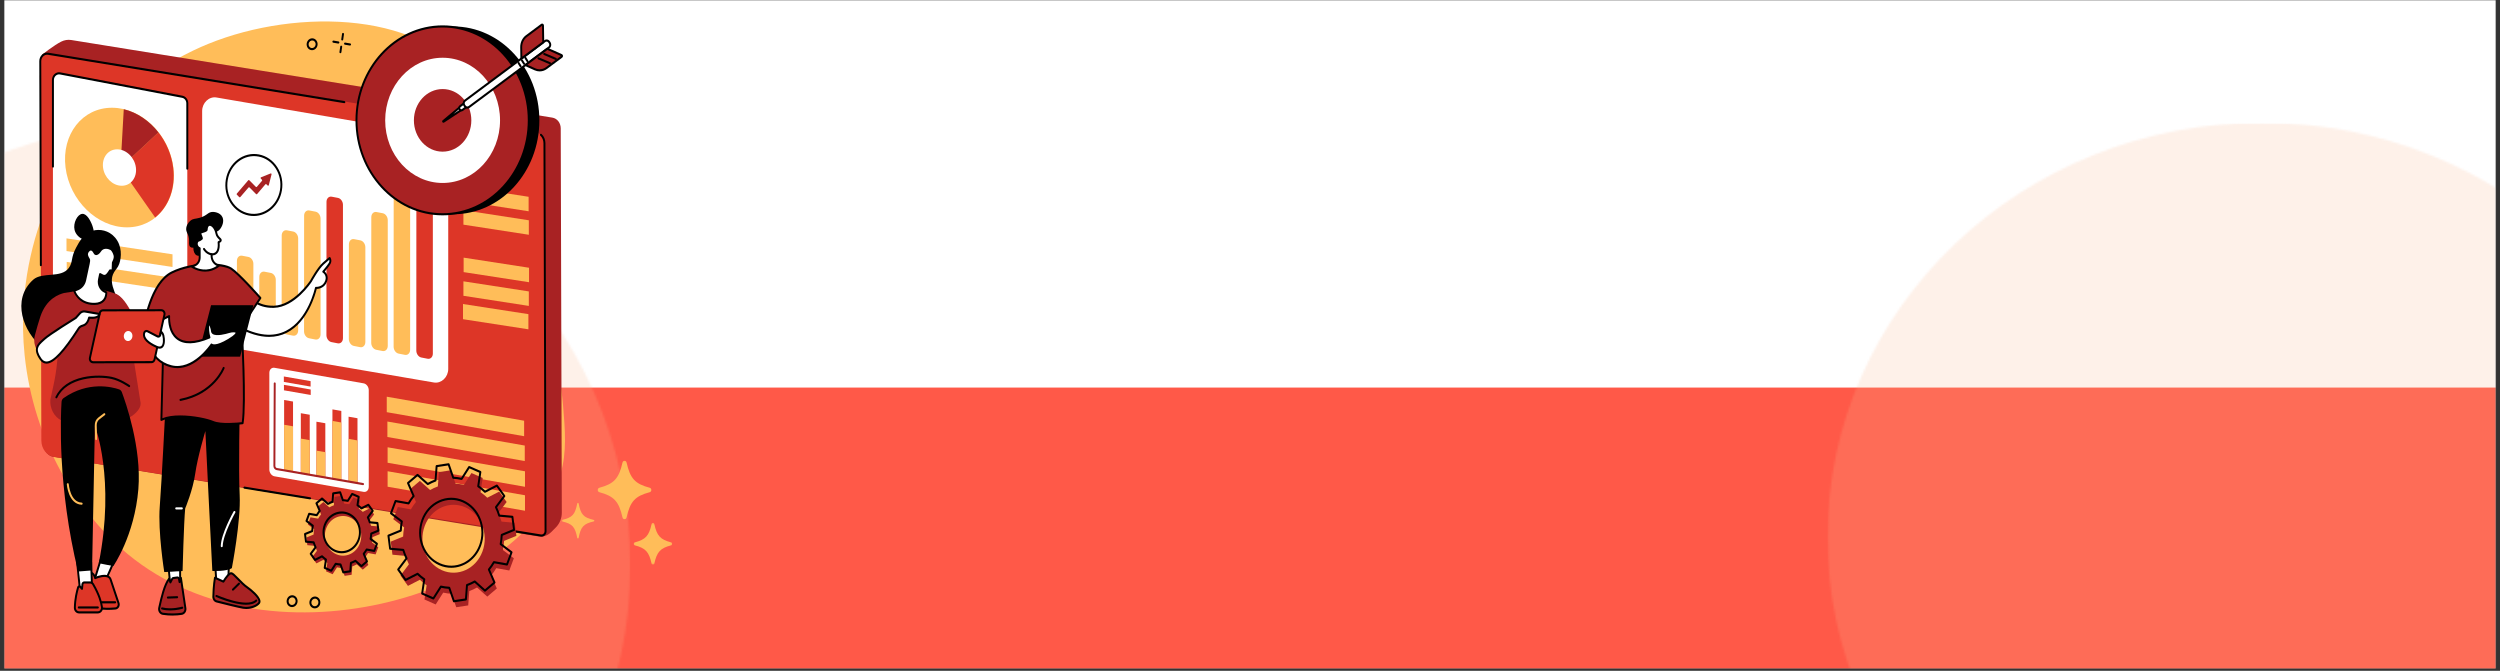 <svg width="1174" height="315" viewBox="0 0 1174 315" fill="none" xmlns="http://www.w3.org/2000/svg">
<rect x="0" y="0" width="1174" height="315" fill="#333333" stroke="none"/>
<mask id="mask0_2048_331" style="mask-type:luminance" maskUnits="userSpaceOnUse" x="1" y="0" width="1172" height="315">
<path d="M1.858 0H1172.14V314.005H1.858V0Z" fill="white"/>
</mask>
<g mask="url(#mask0_2048_331)">
<path d="M1.858 0H1172.14V314.005H1.858V0Z" fill="white"/>
<path d="M2 182H1172V314H2V182Z" fill="#FF5948"/>
</g>
<mask id="mask1_2048_331" style="mask-type:luminance" maskUnits="userSpaceOnUse" x="1" y="57" width="297" height="258">
<path d="M1.858 57.334H297.169V314.005H1.858V57.334Z" fill="white"/>
</mask>
<g mask="url(#mask1_2048_331)">
<mask id="mask2_2048_331" style="mask-type:luminance" maskUnits="userSpaceOnUse" x="-118" y="-32" width="1410" height="379">
<path d="M1291.4 -31.5H-117.399V346.5H1291.4V-31.5Z" fill="black" fill-opacity="0.2"/>
</mask>
<g mask="url(#mask2_2048_331)">
<mask id="mask3_2048_331" style="mask-type:luminance" maskUnits="userSpaceOnUse" x="1" y="57" width="297" height="258">
<path d="M297.169 57.334H1.224V314.667H297.169V57.334Z" fill="white"/>
</mask>
<g mask="url(#mask3_2048_331)">
<mask id="mask4_2048_331" style="mask-type:luminance" maskUnits="userSpaceOnUse" x="1" y="57" width="296" height="258">
<path d="M1.859 57.417H296.047V314.006H1.859V57.417Z" fill="white"/>
</mask>
<g mask="url(#mask4_2048_331)">
<mask id="mask5_2048_331" style="mask-type:luminance" maskUnits="userSpaceOnUse" x="-137" y="57" width="434" height="417">
<path d="M80.007 57.615C-39.314 57.615 -136.034 150.651 -136.034 265.412C-136.034 380.177 -39.314 473.214 80.007 473.214C199.322 473.214 296.047 380.177 296.047 265.412C296.047 150.651 199.322 57.615 80.007 57.615Z" fill="white"/>
</mask>
<g mask="url(#mask5_2048_331)">
<path d="M-136.034 57.615H296.047V472.938H-136.034V57.615Z" fill="#F9B992"/>
</g>
</g>
</g>
</g>
</g>
<mask id="mask6_2048_331" style="mask-type:luminance" maskUnits="userSpaceOnUse" x="857" y="57" width="316" height="258">
<path d="M857.264 57.334H1172.14V314.005H857.264V57.334Z" fill="white"/>
</mask>
<g mask="url(#mask6_2048_331)">
<mask id="mask7_2048_331" style="mask-type:luminance" maskUnits="userSpaceOnUse" x="-118" y="-32" width="1410" height="379">
<path d="M1291.4 -31.5H-117.401V346.5H1291.4V-31.5Z" fill="black" fill-opacity="0.2"/>
</mask>
<g mask="url(#mask7_2048_331)">
<mask id="mask8_2048_331" style="mask-type:luminance" maskUnits="userSpaceOnUse" x="857" y="57" width="316" height="258">
<path d="M1172.78 57.334H857.264V314.667H1172.78V57.334Z" fill="white"/>
</mask>
<g mask="url(#mask8_2048_331)">
<mask id="mask9_2048_331" style="mask-type:luminance" maskUnits="userSpaceOnUse" x="858" y="57" width="315" height="258">
<path d="M858.172 57.615H1172.14V314.005H858.172V57.615Z" fill="white"/>
</mask>
<g mask="url(#mask9_2048_331)">
<mask id="mask10_2048_331" style="mask-type:luminance" maskUnits="userSpaceOnUse" x="858" y="57" width="409" height="390">
<path d="M1062.21 57.615C949.523 57.615 858.172 144.771 858.172 252.287C858.172 359.797 949.523 446.953 1062.21 446.953C1174.89 446.953 1266.24 359.797 1266.24 252.287C1266.24 144.771 1174.89 57.615 1062.21 57.615Z" fill="white"/>
</mask>
<g mask="url(#mask10_2048_331)">
<path d="M858.172 57.615H1266.24V446.792H858.172V57.615Z" fill="#F9B992"/>
</g>
</g>
</g>
</g>
</g>
<mask id="mask11_2048_331" style="mask-type:luminance" maskUnits="userSpaceOnUse" x="280" y="216" width="27" height="28">
<path d="M280.048 216.109H306.952V244H280.048V216.109Z" fill="white"/>
</mask>
<g mask="url(#mask11_2048_331)">
<path d="M281.447 229.057C288.359 227.203 290.628 224.734 292.329 217.198C292.573 216.109 293.987 216.109 294.235 217.198C295.936 224.734 298.2 227.208 305.112 229.057C306.111 229.328 306.111 230.87 305.112 231.135C298.2 232.989 295.931 235.463 294.235 243C293.987 244.088 292.573 244.088 292.329 243C290.628 235.463 288.359 232.989 281.447 231.135C280.449 230.87 280.449 229.328 281.447 229.057Z" fill="#FFBD59"/>
</g>
<mask id="mask12_2048_331" style="mask-type:luminance" maskUnits="userSpaceOnUse" x="297" y="245" width="19" height="20">
<path d="M297.169 245.333H315.814V264.953H297.169V245.333Z" fill="white"/>
</mask>
<g mask="url(#mask12_2048_331)">
<path d="M298.115 254.698C303.169 253.37 304.774 251.62 305.992 246.109C306.15 245.38 307.105 245.38 307.263 246.109C308.481 251.625 310.086 253.37 315.14 254.698C315.809 254.875 315.809 255.911 315.14 256.089C310.086 257.411 308.481 259.161 307.263 264.672C307.1 265.401 306.15 265.401 305.992 264.672C304.774 259.161 303.169 257.411 298.115 256.089C297.446 255.911 297.446 254.875 298.115 254.698Z" fill="#FFBD59"/>
</g>
<mask id="mask13_2048_331" style="mask-type:luminance" maskUnits="userSpaceOnUse" x="263" y="236" width="18" height="18">
<path d="M263.696 236H280.048V253.333H263.696V236Z" fill="white"/>
</mask>
<g mask="url(#mask13_2048_331)">
<path d="M263.954 244.156C268.803 243.021 270.035 241.682 271.077 236.396C271.11 236.208 271.22 236.115 271.397 236.115C271.574 236.115 271.679 236.208 271.717 236.396C272.754 241.682 273.986 243.021 278.835 244.156C279.007 244.198 279.093 244.313 279.093 244.505C279.093 244.698 279.007 244.813 278.835 244.854C273.986 245.99 272.754 247.328 271.717 252.615C271.679 252.807 271.574 252.901 271.397 252.901C271.22 252.901 271.11 252.807 271.077 252.615C270.035 247.328 268.803 245.99 263.954 244.854C263.782 244.813 263.696 244.698 263.696 244.505C263.696 244.313 263.782 244.198 263.954 244.156Z" fill="#FFBD59"/>
</g>
<path d="M21.946 96.276C16.438 109.589 8.283 135.068 11.56 166.766C15.764 207.432 36.578 239.49 56.827 257.505C124.011 317.287 247 278.667 263.285 222.354C266.238 212.141 265.411 202.287 264.389 190.162C261.136 151.599 244.01 140.136 232.493 99.193C222.012 61.927 232.345 57.735 222.547 41.172C201.284 5.235 139.909 3.427 97.68 20.651C81.458 27.271 42.1 47.568 21.946 96.276Z" fill="#FFBD59"/>
<path d="M121.537 122.521C121.489 122.521 121.446 122.51 121.398 122.495C120.242 122.099 119.058 121.724 117.882 121.37C117.639 121.297 117.495 121.021 117.562 120.755C117.629 120.489 117.882 120.328 118.126 120.401C119.311 120.76 120.505 121.14 121.675 121.541C121.919 121.625 122.053 121.906 121.976 122.166C121.914 122.385 121.733 122.521 121.537 122.521ZM128.473 125.198C128.416 125.198 128.358 125.182 128.306 125.161C127.174 124.672 126.018 124.203 124.871 123.76C124.632 123.666 124.508 123.38 124.594 123.12C124.675 122.859 124.943 122.719 125.177 122.812C126.338 123.26 127.503 123.734 128.64 124.229C128.879 124.328 128.994 124.62 128.898 124.88C128.827 125.073 128.655 125.198 128.473 125.198ZM135.213 128.416C135.147 128.416 135.075 128.396 135.013 128.364C133.914 127.786 132.796 127.224 131.683 126.698C131.454 126.588 131.344 126.291 131.449 126.036C131.549 125.781 131.822 125.666 132.051 125.776C133.174 126.312 134.301 126.88 135.409 127.463C135.639 127.583 135.734 127.88 135.624 128.13C135.548 128.312 135.381 128.416 135.213 128.416ZM141.72 132.161C141.639 132.161 141.562 132.135 141.49 132.094C140.439 131.432 139.36 130.781 138.28 130.166C138.056 130.036 137.97 129.729 138.089 129.484C138.209 129.239 138.486 129.151 138.71 129.276C139.799 129.901 140.889 130.557 141.949 131.224C142.169 131.359 142.245 131.666 142.121 131.906C142.035 132.068 141.877 132.161 141.72 132.161ZM147.963 136.406C147.873 136.406 147.782 136.38 147.705 136.323C146.697 135.578 145.661 134.849 144.634 134.146C144.419 134 144.352 133.687 144.486 133.453C144.619 133.219 144.906 133.146 145.121 133.291C146.158 134 147.204 134.739 148.216 135.489C148.431 135.646 148.484 135.958 148.341 136.187C148.255 136.328 148.111 136.406 147.963 136.406ZM153.906 141.135C153.806 141.135 153.705 141.099 153.624 141.026C152.669 140.208 151.685 139.396 150.701 138.614C150.495 138.453 150.452 138.135 150.6 137.911C150.748 137.693 151.04 137.64 151.245 137.807C152.239 138.594 153.228 139.411 154.193 140.239C154.393 140.406 154.427 140.724 154.269 140.943C154.178 141.068 154.044 141.135 153.906 141.135ZM159.524 146.312C159.414 146.312 159.304 146.271 159.213 146.182C158.315 145.291 157.388 144.406 156.462 143.552C156.266 143.37 156.242 143.057 156.409 142.844C156.571 142.63 156.858 142.604 157.054 142.786C157.99 143.646 158.927 144.541 159.834 145.443C160.02 145.63 160.035 145.948 159.863 146.151C159.772 146.26 159.648 146.312 159.524 146.312ZM164.788 151.922C164.664 151.922 164.544 151.87 164.454 151.765C163.618 150.807 162.753 149.854 161.879 148.922C161.697 148.729 161.697 148.411 161.874 148.213C162.051 148.015 162.342 148.015 162.524 148.208C163.403 149.14 164.277 150.109 165.118 151.073C165.294 151.276 165.29 151.594 165.103 151.781C165.017 151.875 164.903 151.922 164.788 151.922Z" fill="white"/>
<path d="M160.713 19.026C160.689 19.026 160.665 19.026 160.641 19.021C160.393 18.979 160.221 18.724 160.259 18.448L160.627 15.886C160.665 15.609 160.904 15.427 161.153 15.469C161.406 15.511 161.578 15.766 161.535 16.042L161.172 18.604C161.133 18.854 160.938 19.026 160.713 19.026Z" fill="black"/>
<path d="M159.859 24.995C159.835 24.995 159.811 24.995 159.787 24.99C159.538 24.948 159.367 24.688 159.405 24.417L159.773 21.854C159.811 21.578 160.045 21.396 160.298 21.438C160.546 21.479 160.718 21.734 160.68 22.011L160.312 24.573C160.274 24.818 160.083 24.995 159.859 24.995Z" fill="black"/>
<path d="M158.907 20.464C158.883 20.464 158.859 20.459 158.835 20.459L156.485 20.058C156.237 20.011 156.065 19.755 156.103 19.485C156.141 19.209 156.38 19.026 156.628 19.063L158.979 19.464C159.232 19.511 159.404 19.766 159.361 20.037C159.327 20.287 159.132 20.464 158.907 20.464Z" fill="black"/>
<path d="M164.382 21.396C164.363 21.396 164.339 21.396 164.31 21.391L161.96 20.99C161.711 20.948 161.539 20.693 161.578 20.417C161.616 20.141 161.855 19.958 162.103 20L164.453 20.401C164.707 20.443 164.879 20.698 164.836 20.974C164.802 21.219 164.606 21.396 164.382 21.396Z" fill="black"/>
<path d="M145.684 22.318C146.458 22.828 147.485 22.547 147.973 21.698C148.207 21.281 148.283 20.797 148.183 20.334C148.078 19.88 147.824 19.495 147.457 19.25C146.683 18.745 145.656 19.021 145.168 19.87C144.934 20.287 144.858 20.771 144.958 21.235C145.059 21.693 145.316 22.073 145.684 22.318ZM146.525 23.573C146.071 23.573 145.617 23.448 145.211 23.177C144.629 22.797 144.223 22.188 144.065 21.469C143.907 20.74 144.017 19.985 144.39 19.339C145.14 18.026 146.726 17.604 147.93 18.391C148.512 18.776 148.918 19.38 149.076 20.099C149.234 20.828 149.119 21.584 148.751 22.229C148.259 23.094 147.394 23.573 146.525 23.573Z" fill="black"/>
<path d="M136.288 283.844C137.062 284.354 138.089 284.078 138.576 283.224C138.81 282.812 138.887 282.328 138.782 281.859C138.686 281.406 138.428 281.021 138.06 280.781C137.286 280.271 136.259 280.547 135.772 281.396C135.533 281.812 135.462 282.297 135.562 282.766C135.662 283.219 135.92 283.599 136.288 283.844ZM137.129 285.099C136.68 285.099 136.221 284.974 135.815 284.703C135.232 284.323 134.826 283.713 134.669 282.995C134.511 282.266 134.626 281.51 134.993 280.865C135.743 279.552 137.334 279.13 138.533 279.922C139.116 280.302 139.522 280.906 139.68 281.625C139.837 282.354 139.723 283.115 139.355 283.755C138.863 284.62 138.003 285.099 137.129 285.099Z" fill="black"/>
<path d="M146.984 284.443C147.758 284.953 148.78 284.677 149.268 283.828C149.506 283.412 149.578 282.927 149.478 282.458C149.377 282.005 149.119 281.62 148.752 281.38C147.978 280.87 146.955 281.151 146.468 282C146.229 282.412 146.158 282.896 146.258 283.365C146.358 283.818 146.616 284.203 146.984 284.443ZM147.825 285.703C147.371 285.703 146.917 285.573 146.506 285.302C145.928 284.922 145.518 284.318 145.36 283.599C145.202 282.87 145.317 282.115 145.685 281.469C146.44 280.156 148.026 279.729 149.229 280.521C149.807 280.901 150.213 281.511 150.371 282.229C150.533 282.958 150.419 283.714 150.046 284.36C149.554 285.224 148.694 285.703 147.825 285.703Z" fill="black"/>
<path d="M261.002 247.709L258.848 249.865C257.209 251.505 255.007 252.266 252.891 251.917L24.793 214.432C21.76 213.932 20.293 210.495 20.26 207.11L18.741 35.688C18.721 33.667 19.834 25.599 19.834 25.599C19.834 25.599 25.385 21.245 28.696 19.568C30.21 18.802 31.868 18.537 33.468 18.792L259.345 55.229C261.652 55.599 263.309 57.714 263.319 60.292L263.825 240.771C263.835 243.37 262.803 245.901 261.002 247.709Z" fill="#A82223"/>
<path d="M254.085 251.489L25.528 214.625C21.979 214.052 19.433 210.802 19.419 206.838L18.917 28.703C18.912 26.609 20.665 24.927 22.538 25.229L251.701 62.193C254.008 62.562 255.666 64.677 255.671 67.255L256.187 249.474C256.192 250.687 255.174 251.667 254.085 251.489Z" fill="#DD3627"/>
<path d="M19.184 125.021C18.931 125.021 18.725 124.797 18.725 124.521L18.453 28.703C18.453 27.547 18.921 26.443 19.738 25.672C20.546 24.911 21.587 24.573 22.604 24.734L161.773 47.458C162.022 47.5 162.198 47.755 162.16 48.026C162.122 48.302 161.888 48.489 161.639 48.448L22.471 25.724C21.721 25.604 20.942 25.859 20.34 26.427C19.724 27.01 19.375 27.838 19.375 28.698L19.647 124.516C19.647 124.792 19.442 125.016 19.189 125.021C19.189 125.021 19.189 125.021 19.184 125.021Z" fill="black"/>
<path d="M254.338 252.01C254.233 252.01 254.128 252 254.018 251.984L240.786 249.833C240.533 249.792 240.361 249.536 240.399 249.266C240.437 248.99 240.671 248.797 240.92 248.844L254.157 250.995C254.534 251.052 254.926 250.922 255.232 250.635C255.552 250.338 255.728 249.911 255.728 249.474L255.212 67.255C255.212 65.865 254.668 64.573 253.722 63.703C253.526 63.526 253.502 63.214 253.665 63C253.827 62.786 254.118 62.76 254.314 62.937C255.466 63.995 256.13 65.568 256.134 67.25L256.65 249.469C256.65 250.203 256.354 250.906 255.838 251.396C255.413 251.792 254.878 252.01 254.338 252.01Z" fill="black"/>
<path d="M203.787 179.62L99.309 161.703C96.754 161.266 94.929 158.906 94.929 156.047V52.13C94.929 48.271 98.182 45.187 101.636 45.776L206.114 63.698C208.67 64.135 210.49 66.49 210.49 69.349V173.266C210.49 177.125 207.236 180.213 203.787 179.62Z" fill="white"/>
<path d="M106.021 152.208L103.055 151.625C101.75 151.37 100.704 149.922 100.709 148.37L100.738 131.411C100.738 129.823 101.836 128.729 103.169 128.984L106.112 129.547C107.421 129.797 108.472 131.245 108.472 132.802C108.472 137.13 108.472 145.39 108.472 149.781C108.472 151.38 107.363 152.474 106.021 152.208Z" fill="#FFBD59"/>
<path d="M116.54 154.016L113.569 153.432C112.265 153.177 111.224 151.729 111.224 150.177L111.257 122.51C111.257 120.922 112.356 119.828 113.693 120.083L116.631 120.646C117.94 120.896 118.986 122.344 118.986 123.901C118.986 130.156 118.986 145.229 118.986 151.589C118.986 153.188 117.883 154.281 116.54 154.016Z" fill="#FFBD59"/>
<path d="M127.059 155.818L124.088 155.235C122.784 154.979 121.737 153.531 121.742 151.979L121.771 130.021C121.771 128.427 122.87 127.334 124.207 127.589L127.15 128.156C128.454 128.406 129.505 129.849 129.505 131.406C129.505 136.682 129.505 148.031 129.505 153.391C129.505 154.99 128.401 156.084 127.059 155.818Z" fill="#FFBD59"/>
<path d="M137.574 157.62L134.602 157.036C133.298 156.781 132.257 155.333 132.257 153.781L132.29 110.583C132.29 108.995 133.389 107.901 134.727 108.156L137.664 108.719C138.973 108.969 140.019 110.417 140.019 111.974C140.019 120.562 140.019 146.463 140.019 155.193C140.019 156.792 138.916 157.885 137.574 157.62Z" fill="#FFBD59"/>
<path d="M148.092 159.427L145.121 158.844C143.817 158.589 142.771 157.141 142.775 155.589L142.809 101.266C142.809 99.672 143.908 98.578 145.245 98.833L148.183 99.396C149.487 99.646 150.538 101.094 150.538 102.651C150.538 112.682 150.538 146.786 150.538 156.995C150.538 158.594 149.435 159.693 148.092 159.427Z" fill="#FFBD59"/>
<path d="M158.612 161.229L155.636 160.646C154.331 160.391 153.29 158.943 153.29 157.391L153.323 94.797C153.328 93.208 154.422 92.109 155.76 92.365L158.698 92.927C160.007 93.182 161.053 94.625 161.053 96.182C161.053 107.208 161.053 147.578 161.053 158.802C161.053 160.396 159.954 161.495 158.612 161.229Z" fill="#DD3627"/>
<path d="M169.125 163.036L166.154 162.448C164.85 162.193 163.809 160.745 163.809 159.198L163.842 114.734C163.842 113.141 164.941 112.047 166.278 112.302L169.216 112.865C170.525 113.115 171.571 114.563 171.571 116.12C171.571 124.88 171.571 151.698 171.571 160.604C171.571 162.203 170.468 163.297 169.125 163.036Z" fill="#FFBD59"/>
<path d="M179.645 164.839L176.669 164.255C175.37 164 174.323 162.552 174.328 161L174.362 101.995C174.362 100.406 175.456 99.312 176.793 99.568L179.731 100.13C181.04 100.38 182.091 101.828 182.091 103.38C182.091 113.99 182.091 151.625 182.091 162.411C182.091 164.01 180.987 165.104 179.645 164.839Z" fill="#FFBD59"/>
<path d="M190.159 166.641L187.187 166.057C185.883 165.802 184.842 164.354 184.842 162.802L184.875 86.078C184.875 84.49 185.974 83.391 187.312 83.651L190.249 84.208C191.558 84.463 192.604 85.911 192.604 87.463C192.604 100.062 192.604 151.396 192.604 164.214C192.604 165.812 191.506 166.906 190.159 166.641Z" fill="#FFBD59"/>
<path d="M200.821 168.469L197.845 167.885C196.54 167.63 195.499 166.182 195.499 164.63L195.537 76C195.537 74.406 196.636 73.312 197.974 73.568L200.911 74.13C202.216 74.38 203.266 75.828 203.266 77.385C203.266 91.203 203.266 151.984 203.266 166.042C203.266 167.641 202.163 168.734 200.821 168.469Z" fill="#DD3627"/>
<path d="M170.755 230.974L128.899 223.677C127.566 223.448 126.481 222.01 126.481 220.469V175.083C126.481 173.542 127.566 172.479 128.899 172.714L170.755 180.01C172.088 180.245 173.167 181.682 173.167 183.219V228.609C173.167 230.151 172.088 231.208 170.755 230.974Z" fill="white"/>
<path d="M137.607 221.333L133.422 220.604V187.833L137.607 188.563V221.333Z" fill="#DD3627"/>
<path d="M137.607 221.333L133.422 220.604V199.463L137.607 200.193V221.333Z" fill="#FFBD59"/>
<path d="M145.45 222.703L141.266 221.974V194.037L145.45 194.766V222.703Z" fill="#DD3627"/>
<path d="M145.45 222.703L141.266 221.974V205.963L145.45 206.693V222.703Z" fill="#FFBD59"/>
<path d="M152.774 224.13L148.589 223.401V198.031L152.774 198.76V224.13Z" fill="#DD3627"/>
<path d="M152.774 224.13L148.589 223.401V211.62L152.774 212.349V224.13Z" fill="#FFBD59"/>
<path d="M160.288 225.739L156.108 225.01V192.245L160.288 192.969V225.739Z" fill="#DD3627"/>
<path d="M160.288 225.74L156.108 225.011V197.677L160.288 198.406V225.74Z" fill="#FFBD59"/>
<path d="M167.874 226.912L163.689 226.182V195.677L167.874 196.406V226.912Z" fill="#DD3627"/>
<path d="M167.874 226.912L163.689 226.182V206.099L167.874 206.828V226.912Z" fill="#FFBD59"/>
<path d="M170.487 227.833C170.463 227.833 170.439 227.828 170.415 227.828L129.873 220.76C129.037 220.615 128.387 219.755 128.392 218.802L128.549 180.078C128.549 179.802 128.759 179.578 129.008 179.578H129.013C129.266 179.583 129.471 179.807 129.471 180.083L129.314 218.807C129.309 219.26 129.634 219.703 130.016 219.766L170.558 226.833C170.812 226.88 170.979 227.135 170.941 227.411C170.907 227.656 170.711 227.833 170.487 227.833Z" fill="#A82223"/>
<path d="M145.861 181.547L133.293 179.354V176.787L145.861 178.979V181.547Z" fill="#DD3627"/>
<path d="M145.909 185.479L133.341 183.292V180.724L145.909 182.917V185.479Z" fill="#DD3627"/>
<path d="M84.582 151.625L27.238 140.666C25.862 140.406 24.855 139.099 24.855 137.578V37.562C24.855 35.614 26.469 34.135 28.232 34.474L85.575 45.427C86.951 45.693 87.959 47 87.959 48.521V148.536C87.959 150.484 86.344 151.963 84.582 151.625Z" fill="white"/>
<path d="M81.434 78.734C83.354 94.245 73.566 106.792 59.579 106.76C45.587 106.724 32.694 94.125 30.774 78.615C28.858 63.109 38.642 50.563 52.633 50.594C66.62 50.63 79.518 63.224 81.434 78.734Z" fill="#FFBD59"/>
<path d="M56.565 78.787L72.864 102.136C79.083 97.12 82.532 88.521 81.324 78.734C80.555 72.537 78.032 66.802 74.388 62.146L56.565 78.787Z" fill="#DD3627"/>
<path d="M58.122 51.281L56.565 78.787L74.392 62.156C70.155 56.745 64.399 52.797 58.122 51.281Z" fill="#A82223"/>
<path d="M63.821 78.693C64.408 83.422 61.428 87.245 57.162 87.234C52.901 87.224 48.969 83.385 48.386 78.656C47.803 73.932 50.784 70.109 55.045 70.12C59.311 70.13 63.238 73.969 63.821 78.693Z" fill="white"/>
<path d="M81.013 125.375L31.223 117.891V111.943L81.013 119.427V125.375Z" fill="#FFBD59"/>
<path d="M81.128 136.432L31.332 128.948V123L81.128 130.484V136.432Z" fill="#FFBD59"/>
<path d="M87.96 79.687C87.701 79.687 87.496 79.458 87.496 79.182V48.521C87.496 47.239 86.655 46.146 85.495 45.927L28.151 34.968C27.444 34.828 26.728 35.041 26.178 35.547C25.629 36.047 25.318 36.781 25.318 37.562V78.208C25.318 78.489 25.113 78.713 24.855 78.713C24.602 78.713 24.396 78.489 24.396 78.208V37.562C24.396 36.484 24.831 35.468 25.586 34.776C26.346 34.083 27.339 33.791 28.314 33.979L85.657 44.937C87.257 45.245 88.418 46.75 88.418 48.521V79.182C88.418 79.458 88.213 79.687 87.96 79.687Z" fill="black"/>
<path d="M246.131 204.844L181.617 193.557V186.292L246.131 197.573V204.844Z" fill="#FFBD59"/>
<path d="M246.432 216.5L181.918 205.219V197.948L246.432 209.234V216.5Z" fill="#FFBD59"/>
<path d="M246.537 228.594L182.019 217.307V210.042L246.537 221.323V228.594Z" fill="#FFBD59"/>
<path d="M246.537 239.849L182.019 228.562V221.297L246.537 232.578V239.849Z" fill="#FFBD59"/>
<path d="M245.797 80.239L221.778 76.526V69.729L245.797 73.442V80.239Z" fill="#FFBD59"/>
<path d="M248.238 99.213L217.526 94.463V87.666L248.238 92.411V99.213Z" fill="#FFBD59"/>
<path d="M248.338 110.245L217.622 105.5V98.698L248.338 103.448V110.245Z" fill="#FFBD59"/>
<path d="M248.433 132.531L217.722 127.787V120.99L248.433 125.735V132.531Z" fill="#FFBD59"/>
<path d="M248.338 143.656L217.622 138.906V132.109L248.338 136.854V143.656Z" fill="#FFBD59"/>
<path d="M248.137 154.646L217.426 149.896V142.771L248.137 147.521V154.646Z" fill="#FFBD59"/>
<path d="M145.609 234.516C145.585 234.516 145.561 234.516 145.537 234.511L114.72 229.495C114.467 229.453 114.295 229.198 114.333 228.927C114.372 228.651 114.606 228.464 114.859 228.505L145.675 233.521C145.924 233.557 146.101 233.813 146.062 234.089C146.029 234.339 145.833 234.516 145.609 234.516Z" fill="black"/>
<path d="M253.287 56.516C253.287 80.88 235.178 100.625 212.836 100.625C190.493 100.625 172.384 80.88 172.384 56.516C172.384 32.156 190.493 12.412 212.836 12.412C235.178 12.412 253.287 32.156 253.287 56.516Z" fill="black"/>
<path d="M248.31 56.516C248.31 80.88 230.195 100.625 207.853 100.625C185.511 100.625 167.401 80.88 167.401 56.516C167.401 32.156 185.511 12.412 207.853 12.412C230.195 12.412 248.31 32.156 248.31 56.516Z" fill="#A82223"/>
<path d="M207.853 12.917C185.797 12.917 167.859 32.474 167.859 56.516C167.859 80.563 185.797 100.125 207.853 100.125C229.903 100.125 247.846 80.563 247.846 56.516C247.846 32.474 229.903 12.917 207.853 12.917ZM207.853 101.125C185.291 101.125 166.938 81.115 166.938 56.516C166.938 31.922 185.291 11.912 207.853 11.912C230.415 11.912 248.763 31.922 248.763 56.516C248.763 81.115 230.415 101.125 207.853 101.125Z" fill="black"/>
<path d="M234.819 56.516C234.819 72.755 222.748 85.922 207.853 85.922C192.958 85.922 180.882 72.755 180.882 56.516C180.882 40.281 192.958 27.115 207.853 27.115C222.748 27.115 234.819 40.281 234.819 56.516Z" fill="white"/>
<path d="M221.338 56.516C221.338 64.636 215.3 71.219 207.853 71.219C200.405 71.219 194.367 64.636 194.367 56.516C194.367 48.396 200.405 41.818 207.853 41.818C215.3 41.818 221.338 48.396 221.338 56.516Z" fill="#A82223"/>
<path d="M208.149 56.885L216.022 50.276L216.81 51.536L208.302 57.125C208.159 57.224 208.015 57 208.149 56.885Z" fill="white"/>
<path d="M215.916 51L212.95 53.489L216.155 51.38L215.916 51ZM208.23 57.651C208.044 57.651 207.858 57.552 207.743 57.364C207.561 57.078 207.619 56.698 207.867 56.484L215.74 49.88C215.84 49.797 215.969 49.76 216.093 49.781C216.217 49.802 216.332 49.88 216.399 49.995L217.192 51.255C217.264 51.37 217.287 51.51 217.259 51.646C217.235 51.781 217.158 51.896 217.049 51.969L208.546 57.557C208.445 57.62 208.335 57.651 208.23 57.651Z" fill="black"/>
<path d="M215.83 51.344C215.525 50.854 215.639 50.188 216.088 49.854L219.27 47.49L220.378 49.255L217.192 51.62C216.748 51.953 216.136 51.828 215.83 51.344Z" fill="white"/>
<path d="M216.208 51.062C216.371 51.323 216.695 51.385 216.934 51.208L219.734 49.125L219.146 48.187L216.347 50.276C216.108 50.448 216.046 50.802 216.208 51.062ZM216.643 52.312C216.179 52.312 215.73 52.073 215.449 51.625C215.004 50.911 215.172 49.932 215.826 49.443L219.007 47.078C219.108 47 219.232 46.974 219.351 46.995C219.471 47.021 219.576 47.094 219.648 47.208L220.756 48.974C220.899 49.203 220.842 49.51 220.632 49.667L217.45 52.036C217.207 52.224 216.92 52.312 216.643 52.312Z" fill="black"/>
<path d="M218.271 49.823L218.013 49.417C217.564 48.693 217.731 47.708 218.395 47.214L255.871 19.302C256.53 18.807 257.438 18.995 257.887 19.714L258.145 20.125C258.599 20.849 258.427 21.839 257.763 22.328L220.292 50.24C219.628 50.734 218.725 50.547 218.271 49.823Z" fill="white"/>
<path d="M256.688 19.526C256.497 19.526 256.301 19.588 256.129 19.719L218.653 47.625C218.434 47.792 218.29 48.036 218.238 48.318C218.19 48.604 218.247 48.891 218.396 49.13L218.653 49.542C218.959 50.036 219.58 50.161 220.034 49.823L257.505 21.917C257.959 21.578 258.073 20.901 257.768 20.406L257.51 20C257.319 19.693 257.003 19.526 256.688 19.526ZM219.475 51.016C218.864 51.016 218.262 50.698 217.894 50.109L217.636 49.698C217.039 48.745 217.263 47.448 218.138 46.797L255.609 18.891C256.483 18.239 257.672 18.484 258.269 19.432L258.527 19.844C259.12 20.797 258.895 22.094 258.026 22.745L220.55 50.651C220.225 50.896 219.848 51.016 219.475 51.016Z" fill="black"/>
<path d="M244.837 27.515L244.756 22.198C244.722 20.099 245.663 18.125 247.249 16.942L254.367 11.64C254.625 11.448 254.979 11.646 254.983 11.989L255.108 19.87L244.837 27.515Z" fill="#A82223"/>
<path d="M254.524 12.13L247.507 17.354C246.04 18.448 245.185 20.255 245.214 22.188L245.286 26.578L254.639 19.61L254.524 12.13ZM244.837 28.021C244.765 28.021 244.693 28 244.626 27.964C244.478 27.88 244.383 27.714 244.378 27.526L244.297 22.209C244.263 19.933 245.266 17.808 246.991 16.526L254.104 11.229C254.367 11.031 254.701 11.011 254.978 11.167C255.26 11.328 255.437 11.641 255.441 11.979L255.566 19.865C255.566 20.032 255.489 20.193 255.365 20.287L245.099 27.933C245.023 27.99 244.932 28.021 244.837 28.021Z" fill="black"/>
<path d="M246.737 30.541L251.252 32.562C253.033 33.359 255.059 33.125 256.65 31.942L263.763 26.64C264.021 26.448 263.982 26.021 263.691 25.89L256.998 22.901L246.737 30.541Z" fill="#A82223"/>
<path d="M247.703 30.433L251.429 32.099C253.072 32.834 254.921 32.62 256.387 31.526L263.405 26.302L257.056 23.464L247.703 30.433ZM253.426 33.532C252.633 33.532 251.835 33.365 251.08 33.026L246.561 31.005C246.403 30.938 246.294 30.782 246.279 30.599C246.26 30.412 246.337 30.235 246.475 30.13L256.741 22.485C256.87 22.391 257.032 22.37 257.176 22.438L263.868 25.427C264.16 25.558 264.36 25.849 264.394 26.188C264.427 26.532 264.284 26.86 264.026 27.058L256.908 32.36C255.862 33.136 254.649 33.532 253.426 33.532Z" fill="black"/>
<path d="M261.026 28.172C260.968 28.172 260.911 28.161 260.859 28.135L255.398 25.823C255.164 25.719 255.045 25.432 255.14 25.172C255.231 24.911 255.499 24.786 255.733 24.885L261.193 27.203C261.427 27.302 261.546 27.594 261.456 27.854C261.384 28.052 261.207 28.172 261.026 28.172Z" fill="black"/>
<path d="M258.293 30.209C258.236 30.209 258.183 30.198 258.126 30.172L252.666 27.86C252.432 27.755 252.313 27.464 252.408 27.209C252.499 26.948 252.766 26.823 253 26.922L258.461 29.24C258.695 29.339 258.814 29.63 258.723 29.886C258.652 30.084 258.48 30.209 258.293 30.209Z" fill="black"/>
<path d="M244.479 31.615C244.335 31.615 244.187 31.542 244.101 31.396L243.151 29.885C243.007 29.656 243.06 29.344 243.275 29.188C243.48 29.031 243.772 29.089 243.91 29.318L244.856 30.833C245.004 31.062 244.952 31.375 244.741 31.526C244.66 31.589 244.569 31.615 244.479 31.615Z" fill="black"/>
<path d="M246.083 30.422C245.935 30.422 245.792 30.344 245.706 30.203L244.755 28.693C244.612 28.463 244.665 28.151 244.875 27.995C245.085 27.838 245.372 27.896 245.515 28.125L246.461 29.64C246.609 29.864 246.552 30.177 246.341 30.333C246.265 30.396 246.174 30.422 246.083 30.422Z" fill="black"/>
<path d="M247.688 29.224C247.545 29.224 247.397 29.151 247.311 29.005L246.36 27.495C246.222 27.266 246.274 26.953 246.48 26.797C246.69 26.641 246.977 26.698 247.125 26.927L248.071 28.443C248.214 28.672 248.161 28.984 247.946 29.135C247.87 29.198 247.779 29.224 247.688 29.224Z" fill="black"/>
<path d="M157.894 260.265C153.519 258.333 151.412 252.901 153.184 248.13C154.957 243.359 159.939 241.062 164.315 242.995C168.691 244.927 170.797 250.359 169.025 255.13C167.253 259.896 162.27 262.198 157.894 260.265ZM176.396 260.338L177.643 256.984L174.667 254.729C174.829 253.896 174.925 253.057 174.953 252.229L178.345 250.833L177.886 247.25L174.27 246.922C174.026 246.125 173.726 245.349 173.367 244.604L175.67 241.547L173.63 238.687L170.353 240.375C169.784 239.818 169.163 239.312 168.504 238.859L169.092 234.958L166.015 233.599L163.947 236.844C163.183 236.667 162.418 236.562 161.654 236.531L160.379 232.838L157.087 233.338L156.786 237.276C156.055 237.536 155.344 237.864 154.66 238.26L151.856 235.75L149.239 237.974L150.781 241.547C150.27 242.167 149.807 242.844 149.391 243.562L145.813 242.922L144.567 246.276L147.543 248.531C147.385 249.364 147.285 250.198 147.256 251.031L143.869 252.422L144.328 256.01L147.939 256.338C148.183 257.135 148.484 257.911 148.842 258.656L146.539 261.713L148.584 264.568L151.856 262.885C152.43 263.443 153.046 263.948 153.705 264.401L153.117 268.302L156.194 269.661L158.262 266.417C159.027 266.588 159.796 266.698 160.555 266.729L161.836 270.422L165.122 269.922L165.423 265.984C166.154 265.719 166.866 265.39 167.549 265L170.353 267.51L172.971 265.281L171.428 261.713C171.939 261.088 172.402 260.417 172.818 259.698L176.396 260.338Z" fill="#A82223"/>
<path d="M160.479 241.172C157.284 241.172 154.25 243.255 152.975 246.682C151.303 251.182 153.299 256.333 157.432 258.162C159.433 259.047 161.631 259.026 163.623 258.109C165.61 257.188 167.153 255.484 167.965 253.302C168.772 251.12 168.758 248.724 167.917 246.552C167.072 244.385 165.51 242.703 163.503 241.818C162.514 241.38 161.487 241.172 160.479 241.172ZM160.47 259.813C159.323 259.813 158.182 259.573 157.088 259.089C152.483 257.057 150.257 251.323 152.12 246.302C153.987 241.287 159.252 238.859 163.852 240.891C166.083 241.875 167.826 243.745 168.763 246.162C169.699 248.578 169.718 251.245 168.815 253.677C167.912 256.109 166.193 258.01 163.981 259.031C162.849 259.552 161.659 259.813 160.47 259.813ZM157.627 264.276C157.656 264.276 157.69 264.276 157.723 264.287C158.459 264.453 159.204 264.557 159.94 264.589C160.121 264.594 160.288 264.724 160.35 264.912L161.497 268.229L164.057 267.844L164.33 264.302C164.344 264.104 164.468 263.932 164.645 263.87C165.352 263.615 166.04 263.297 166.699 262.917C166.866 262.823 167.062 262.844 167.205 262.974L169.728 265.224L171.763 263.495L170.377 260.287C170.296 260.104 170.33 259.885 170.449 259.74C170.941 259.141 171.395 258.484 171.796 257.792C171.892 257.62 172.078 257.531 172.259 257.563L175.474 258.141L176.444 255.526L173.769 253.5C173.616 253.385 173.54 253.182 173.578 252.984C173.736 252.182 173.831 251.37 173.86 250.568C173.865 250.37 173.984 250.188 174.156 250.12L177.199 248.865L176.841 246.078L173.597 245.781C173.411 245.766 173.253 245.63 173.196 245.438C172.962 244.667 172.67 243.911 172.326 243.198C172.24 243.016 172.259 242.802 172.379 242.646L174.443 239.896L172.857 237.672L169.914 239.188C169.747 239.271 169.546 239.24 169.408 239.104C168.863 238.573 168.261 238.078 167.621 237.641C167.468 237.531 167.382 237.333 167.416 237.135L167.946 233.63L165.548 232.573L163.689 235.49C163.584 235.656 163.398 235.734 163.217 235.693C162.476 235.526 161.731 235.422 161 235.391C160.814 235.385 160.651 235.255 160.589 235.068L159.438 231.75L156.882 232.135L156.61 235.677C156.591 235.875 156.471 236.052 156.295 236.115C155.588 236.365 154.895 236.688 154.236 237.063C154.073 237.156 153.877 237.135 153.734 237.005L151.212 234.755L149.172 236.484L150.562 239.693C150.639 239.875 150.61 240.094 150.486 240.24C149.999 240.839 149.545 241.495 149.143 242.193C149.043 242.359 148.862 242.448 148.68 242.417L145.465 241.839L144.495 244.453L147.171 246.479C147.323 246.594 147.395 246.797 147.357 246.995C147.199 247.802 147.108 248.615 147.08 249.412C147.07 249.615 146.956 249.792 146.784 249.859L143.741 251.115L144.094 253.901L147.343 254.198C147.524 254.214 147.682 254.349 147.739 254.542C147.973 255.313 148.265 256.068 148.613 256.787C148.699 256.964 148.68 257.177 148.561 257.333L146.497 260.083L148.083 262.307L151.026 260.792C151.193 260.708 151.389 260.74 151.527 260.875C152.077 261.406 152.674 261.901 153.314 262.339C153.471 262.448 153.553 262.646 153.524 262.844L152.994 266.349L155.387 267.406L157.25 264.49C157.336 264.354 157.475 264.276 157.627 264.276ZM161.196 269.287C161.01 269.287 160.838 269.156 160.766 268.958L159.596 265.573C159.013 265.531 158.42 265.453 157.833 265.333L155.936 268.307C155.812 268.5 155.583 268.573 155.387 268.49L152.311 267.13C152.11 267.042 151.991 266.813 152.029 266.583L152.569 263.005C152.067 262.646 151.589 262.255 151.145 261.839L148.145 263.38C147.949 263.484 147.715 263.422 147.581 263.234L145.542 260.385C145.408 260.198 145.413 259.938 145.551 259.755L147.658 256.953C147.395 256.375 147.161 255.781 146.965 255.172L143.65 254.87C143.435 254.849 143.263 254.672 143.234 254.438L142.776 250.854C142.747 250.62 142.866 250.396 143.067 250.318L146.177 249.037C146.21 248.401 146.287 247.755 146.397 247.115L143.669 245.047C143.492 244.912 143.425 244.661 143.502 244.448L144.749 241.094C144.83 240.875 145.04 240.75 145.25 240.787L148.532 241.375C148.862 240.828 149.22 240.313 149.597 239.823L148.183 236.552C148.093 236.339 148.15 236.083 148.317 235.938L150.935 233.719C151.107 233.568 151.346 233.573 151.513 233.724L154.083 236.021C154.613 235.734 155.158 235.484 155.717 235.266L155.994 231.651C156.013 231.422 156.175 231.229 156.39 231.198L159.677 230.698C159.887 230.667 160.097 230.797 160.169 231.021L161.339 234.406C161.927 234.448 162.519 234.526 163.107 234.646L165.003 231.672C165.123 231.479 165.352 231.406 165.553 231.495L168.629 232.849C168.83 232.938 168.944 233.167 168.911 233.401L168.371 236.974C168.873 237.333 169.345 237.724 169.79 238.141L172.794 236.599C172.99 236.495 173.224 236.557 173.353 236.745L175.393 239.594C175.527 239.781 175.527 240.042 175.388 240.224L173.282 243.026C173.544 243.604 173.774 244.198 173.97 244.813L177.285 245.109C177.5 245.13 177.672 245.307 177.705 245.542L178.164 249.125C178.193 249.359 178.068 249.583 177.868 249.667L174.763 250.943C174.724 251.578 174.653 252.224 174.538 252.865L177.271 254.932C177.447 255.068 177.514 255.318 177.433 255.531L176.186 258.885C176.105 259.104 175.895 259.229 175.685 259.193L172.408 258.604C172.078 259.151 171.72 259.667 171.338 260.156L172.751 263.427C172.847 263.641 172.79 263.896 172.618 264.037L170 266.266C169.833 266.406 169.594 266.406 169.427 266.255L166.857 263.958C166.326 264.245 165.777 264.5 165.218 264.714L164.946 268.328C164.927 268.557 164.76 268.75 164.549 268.781L161.263 269.281C161.239 269.287 161.22 269.287 161.196 269.287Z" fill="black"/>
<path d="M207.508 267.771C200.023 264.463 196.416 255.172 199.445 247.01C202.478 238.849 211.005 234.911 218.491 238.219C225.976 241.526 229.588 250.823 226.554 258.984C223.521 267.146 214.994 271.078 207.508 267.771ZM239.171 267.901L241.301 262.161L236.204 258.302C236.481 256.875 236.648 255.443 236.696 254.021L242.495 251.635L241.712 245.5L235.526 244.937C235.115 243.573 234.599 242.245 233.987 240.969L237.919 235.739L234.427 230.854L228.823 233.734C227.849 232.781 226.788 231.917 225.661 231.14L226.669 224.463L221.405 222.14L217.865 227.693C216.556 227.396 215.247 227.213 213.938 227.156L211.75 220.838L206.128 221.693L205.612 228.432C204.356 228.885 203.137 229.443 201.972 230.114L197.171 225.823L192.695 229.63L195.332 235.745C194.458 236.807 193.665 237.958 192.953 239.193L186.829 238.094L184.698 243.833L189.795 247.693C189.518 249.114 189.351 250.547 189.303 251.974L183.504 254.354L184.287 260.489L190.474 261.052C190.884 262.417 191.4 263.745 192.012 265.021L188.08 270.255L191.572 275.135L197.176 272.255C198.15 273.208 199.211 274.073 200.338 274.854L199.33 281.526L204.594 283.854L208.134 278.297C209.443 278.599 210.752 278.776 212.061 278.833L214.249 285.156L219.871 284.302L220.387 277.557C221.644 277.109 222.862 276.547 224.027 275.88L228.828 280.167L233.304 276.359L230.667 270.25C231.537 269.187 232.335 268.031 233.046 266.802L239.171 267.901Z" fill="#A82223"/>
<path d="M206.591 264.5C210.098 266.052 213.948 266.021 217.431 264.412C220.918 262.802 223.617 259.813 225.036 255.99C227.969 248.099 224.467 239.078 217.23 235.88C213.724 234.328 209.873 234.359 206.386 235.969C202.904 237.578 200.205 240.568 198.781 244.391C197.362 248.214 197.391 252.412 198.867 256.208C200.343 260.01 203.085 262.953 206.591 264.5ZM211.889 266.635C210.007 266.635 208.096 266.25 206.243 265.432C202.512 263.781 199.588 260.646 198.017 256.599C196.45 252.557 196.416 248.083 197.931 244.016C199.445 239.943 202.321 236.76 206.033 235.047C209.74 233.333 213.838 233.302 217.574 234.948C221.309 236.599 224.233 239.734 225.8 243.781C227.371 247.823 227.4 252.297 225.891 256.365C223.516 262.755 217.856 266.635 211.889 266.635ZM207.045 274.99C207.074 274.99 207.107 274.995 207.141 275C208.421 275.297 209.72 275.474 210.991 275.526C211.173 275.537 211.335 275.662 211.402 275.849L213.456 281.797L218.357 281.052L218.84 274.708C218.854 274.51 218.978 274.339 219.155 274.276C220.383 273.839 221.582 273.281 222.723 272.63C222.891 272.537 223.086 272.557 223.23 272.682L227.744 276.719L231.647 273.406L229.158 267.656C229.082 267.474 229.11 267.26 229.235 267.109C230.08 266.073 230.868 264.938 231.566 263.724C231.666 263.557 231.848 263.469 232.029 263.5L237.79 264.531L239.648 259.537L234.852 255.906C234.699 255.792 234.628 255.589 234.666 255.391C234.933 253.99 235.096 252.578 235.148 251.193C235.158 250.995 235.273 250.813 235.445 250.745L240.9 248.5L240.217 243.162L234.398 242.635C234.217 242.615 234.059 242.479 234.002 242.292C233.601 240.953 233.09 239.646 232.488 238.396C232.402 238.219 232.426 238.005 232.54 237.849L236.242 232.927L233.204 228.672L227.93 231.38C227.763 231.469 227.563 231.438 227.424 231.302C226.478 230.375 225.432 229.521 224.324 228.755C224.171 228.651 224.085 228.448 224.114 228.25L225.064 221.974L220.483 219.948L217.153 225.177C217.048 225.339 216.862 225.422 216.681 225.38C215.4 225.083 214.101 224.906 212.83 224.854C212.644 224.844 212.482 224.719 212.419 224.531L210.361 218.583L205.464 219.328L204.977 225.672C204.962 225.87 204.838 226.042 204.666 226.104C203.439 226.547 202.24 227.099 201.093 227.75C200.931 227.844 200.735 227.823 200.592 227.693L196.072 223.662L192.174 226.974L194.658 232.724C194.74 232.906 194.706 233.12 194.587 233.271C193.736 234.307 192.953 235.443 192.251 236.651C192.155 236.823 191.974 236.912 191.787 236.88L186.031 235.849L184.173 240.844L188.964 244.474C189.117 244.589 189.194 244.792 189.155 244.99C188.883 246.385 188.721 247.797 188.673 249.188C188.663 249.385 188.549 249.568 188.372 249.635L182.917 251.875L183.6 257.219L189.423 257.745C189.604 257.766 189.762 257.901 189.819 258.089C190.221 259.427 190.727 260.734 191.329 261.984C191.415 262.162 191.396 262.38 191.276 262.531L187.579 267.453L190.617 271.708L195.891 269C196.058 268.912 196.254 268.943 196.393 269.078C197.343 270.005 198.385 270.859 199.493 271.62C199.65 271.729 199.732 271.927 199.703 272.13L198.757 278.406L203.338 280.432L206.668 275.203C206.754 275.068 206.897 274.99 207.045 274.99ZM213.155 282.854C212.969 282.854 212.792 282.724 212.725 282.526L210.647 276.516C209.525 276.448 208.383 276.292 207.251 276.047L203.883 281.333C203.763 281.526 203.534 281.604 203.334 281.51L198.069 279.188C197.869 279.099 197.754 278.87 197.787 278.641L198.743 272.292C197.778 271.609 196.861 270.854 196.01 270.047L190.674 272.787C190.483 272.885 190.249 272.828 190.116 272.641L186.624 267.755C186.495 267.573 186.495 267.313 186.633 267.13L190.373 262.151C189.858 261.047 189.409 259.891 189.045 258.719L183.16 258.182C182.945 258.167 182.773 257.984 182.745 257.75L181.956 251.62C181.928 251.385 182.047 251.162 182.253 251.078L187.765 248.813C187.827 247.589 187.966 246.344 188.19 245.109L183.346 241.443C183.17 241.307 183.098 241.057 183.179 240.839L185.315 235.099C185.396 234.88 185.606 234.755 185.816 234.792L191.639 235.839C192.265 234.781 192.958 233.776 193.698 232.854L191.186 227.042C191.095 226.828 191.147 226.573 191.319 226.432L195.8 222.62C195.967 222.479 196.206 222.479 196.373 222.63L200.935 226.714C201.953 226.146 203.013 225.662 204.088 225.255L204.58 218.844C204.595 218.609 204.762 218.422 204.972 218.391L210.599 217.531C210.81 217.5 211.02 217.635 211.096 217.854L213.174 223.865C214.297 223.932 215.438 224.089 216.571 224.333L219.938 219.047C220.058 218.854 220.287 218.781 220.488 218.87L225.752 221.193C225.948 221.281 226.067 221.51 226.034 221.74L225.074 228.089C226.039 228.771 226.961 229.526 227.811 230.333L233.142 227.594C233.338 227.495 233.567 227.557 233.701 227.74L237.193 232.625C237.327 232.807 237.322 233.068 237.188 233.25L233.443 238.229C233.959 239.333 234.408 240.49 234.776 241.662L240.661 242.198C240.876 242.219 241.048 242.396 241.077 242.625L241.86 248.76C241.894 248.995 241.769 249.219 241.569 249.297L236.051 251.568C235.994 252.792 235.851 254.037 235.626 255.271L240.475 258.943C240.652 259.073 240.718 259.323 240.637 259.542L238.502 265.281C238.425 265.5 238.215 265.62 238.005 265.589L232.182 264.542C231.551 265.599 230.863 266.599 230.123 267.526L232.636 273.339C232.727 273.552 232.669 273.802 232.502 273.948L228.021 277.755C227.849 277.901 227.61 277.901 227.448 277.75L222.881 273.672C221.864 274.234 220.808 274.719 219.733 275.125L219.241 281.537C219.222 281.771 219.059 281.958 218.845 281.99L213.217 282.844C213.198 282.849 213.179 282.854 213.155 282.854Z" fill="black"/>
<path d="M106.499 84.427C107.779 76.781 114.51 71.677 121.532 73.026C128.554 74.375 133.212 81.672 131.932 89.323C130.651 96.969 123.921 102.073 116.898 100.724C109.876 99.375 105.219 92.078 106.499 84.427Z" fill="white"/>
<path d="M106.953 84.521C106.355 88.089 107.067 91.682 108.964 94.651C110.855 97.62 113.703 99.599 116.98 100.229C123.744 101.531 130.245 96.599 131.478 89.234C132.075 85.667 131.358 82.068 129.467 79.099C127.575 76.135 124.728 74.151 121.451 73.521C114.687 72.219 108.185 77.156 106.953 84.521ZM119.153 101.443C118.384 101.443 117.605 101.37 116.817 101.219C113.301 100.542 110.244 98.412 108.209 95.224C106.174 92.037 105.405 88.172 106.045 84.339C107.368 76.432 114.352 71.135 121.609 72.531C125.129 73.208 128.186 75.339 130.221 78.526C132.256 81.714 133.026 85.578 132.385 89.412C131.206 96.464 125.521 101.443 119.153 101.443Z" fill="black"/>
<path d="M127.083 81.453L122.592 83.255C122.358 83.349 122.301 83.677 122.483 83.86L123.008 84.401C123.147 84.537 123.151 84.766 123.027 84.912L120.615 87.74C120.491 87.886 120.28 87.896 120.147 87.755L117.061 84.63C116.922 84.49 116.717 84.5 116.588 84.646L111.214 90.917C111.085 91.063 111.094 91.292 111.228 91.427L112.355 92.573C112.489 92.709 112.699 92.698 112.828 92.552L116.702 88.047C116.827 87.901 117.037 87.891 117.171 88.026L120.257 91.156C120.39 91.292 120.6 91.287 120.729 91.136L124.637 86.552C124.761 86.406 124.976 86.396 125.11 86.537L125.678 87.115C125.865 87.302 126.161 87.214 126.228 86.948L127.518 81.891C127.589 81.61 127.336 81.354 127.083 81.453Z" fill="#A82223"/>
<path d="M79.231 267.161L79.953 274.635L84.587 275.229V266.37L79.231 267.161Z" fill="white"/>
<path d="M80.373 274.188L84.128 274.667V266.943L79.738 267.594L80.373 274.188ZM84.586 275.734C84.572 275.734 84.553 275.734 84.534 275.729L79.9 275.136C79.685 275.109 79.518 274.922 79.494 274.693L78.773 267.214C78.749 266.948 78.925 266.703 79.169 266.667L84.524 265.87C84.658 265.854 84.792 265.896 84.892 265.99C84.988 266.083 85.045 266.224 85.045 266.37V275.229C85.045 275.375 84.992 275.511 84.892 275.604C84.806 275.688 84.701 275.734 84.586 275.734Z" fill="black"/>
<path d="M85.317 288.245C83.387 288.542 80.215 288.802 76.499 288.24C75.281 288.057 74.473 286.766 74.765 285.463C75.586 281.833 76.996 274.953 79.418 271.76L80.019 273.49L80.851 271.865C80.965 271.641 81.166 271.49 81.4 271.458L83.22 271.203C83.602 271.151 83.956 271.427 84.032 271.838L84.324 273.338L84.954 271.365L87.075 285.713C87.223 286.937 86.44 288.073 85.317 288.245Z" fill="#A82223"/>
<path d="M79.284 272.797C77.378 275.891 76.145 281.401 75.391 284.797L75.214 285.583C75.104 286.073 75.185 286.568 75.443 286.984C75.701 287.396 76.107 287.672 76.561 287.745C80.196 288.292 83.292 288.047 85.255 287.745C86.12 287.615 86.731 286.734 86.617 285.781L84.792 273.396L84.758 273.505C84.687 273.714 84.496 273.854 84.29 273.839C84.085 273.823 83.913 273.662 83.87 273.438L83.583 271.938C83.555 271.787 83.421 271.682 83.277 271.703L81.457 271.953C81.371 271.964 81.295 272.021 81.252 272.109L80.421 273.734C80.335 273.906 80.163 274.005 79.986 273.99C79.805 273.979 79.652 273.854 79.59 273.667L79.284 272.797ZM80.937 289.073C79.57 289.073 78.056 288.979 76.437 288.734C75.725 288.63 75.085 288.198 74.683 287.547C74.282 286.901 74.148 286.099 74.32 285.344L74.493 284.557C75.333 280.797 76.738 274.505 79.064 271.443C79.169 271.302 79.332 271.234 79.494 271.266C79.652 271.297 79.79 271.417 79.847 271.583L80.096 272.302L80.449 271.62C80.631 271.255 80.965 271.011 81.343 270.958L83.163 270.708C83.703 270.636 84.223 270.979 84.424 271.516L84.524 271.203C84.591 270.984 84.792 270.849 84.997 270.865C85.207 270.886 85.379 271.063 85.413 271.287L87.529 285.636C87.71 287.146 86.746 288.531 85.379 288.74C84.238 288.917 82.719 289.073 80.937 289.073Z" fill="black"/>
<path d="M79.943 286.667C78.697 286.667 77.345 286.547 75.998 286.214C75.749 286.151 75.596 285.88 75.654 285.609C75.706 285.339 75.955 285.172 76.203 285.234C80.698 286.354 85.403 284.911 85.451 284.896C85.695 284.823 85.948 284.979 86.02 285.245C86.087 285.51 85.948 285.786 85.704 285.865C85.561 285.906 83.077 286.667 79.943 286.667Z" fill="black"/>
<path d="M78.84 281.11C78.591 281.11 78.391 280.896 78.381 280.625C78.372 280.349 78.572 280.115 78.825 280.11L83.172 279.948C83.43 279.938 83.636 280.156 83.645 280.432C83.655 280.714 83.454 280.943 83.201 280.953L78.854 281.11C78.849 281.11 78.845 281.11 78.84 281.11Z" fill="black"/>
<path d="M100.943 263.182L101.641 274.094H107.216L107.478 263.182H100.943Z" fill="white"/>
<path d="M102.071 273.588H106.771L107.005 263.687H101.435L102.071 273.588ZM107.215 274.594H101.641C101.397 274.594 101.196 274.39 101.182 274.125L100.485 263.219C100.475 263.078 100.523 262.943 100.609 262.844C100.695 262.739 100.819 262.682 100.943 262.682H107.478C107.602 262.682 107.722 262.734 107.808 262.833C107.894 262.927 107.942 263.062 107.937 263.198L107.679 274.104C107.669 274.375 107.469 274.594 107.215 274.594Z" fill="black"/>
<path d="M100.184 280.25C100.169 281.281 100.814 282.187 101.736 282.422C104.942 283.234 112.169 285.047 114.228 285.38C116.903 285.818 120.19 284.922 121.604 283.219C123.013 281.51 118.437 277.437 116.268 275.958C113.039 273.755 109.938 269.406 108.639 269.208C107.34 269.016 104.913 273.125 104.913 273.125L100.943 271.312C100.943 271.312 100.255 275.016 100.184 280.25Z" fill="#A82223"/>
<path d="M101.296 272.015C101.105 273.265 100.694 276.344 100.642 280.255C100.632 281.047 101.134 281.755 101.841 281.932C104.903 282.708 112.245 284.552 114.295 284.885C116.874 285.302 119.998 284.406 121.259 282.88C121.341 282.786 121.441 282.62 121.398 282.297C121.193 280.693 118.14 277.828 116.024 276.38C114.371 275.26 112.804 273.635 111.424 272.208C110.272 271.015 109.078 269.786 108.577 269.708C107.965 269.604 106.393 271.542 105.299 273.396C105.175 273.604 104.941 273.682 104.731 273.588L101.296 272.015ZM115.618 285.989C115.126 285.989 114.634 285.953 114.161 285.875C112.15 285.552 105.448 283.88 101.631 282.911C100.508 282.625 99.706 281.5 99.72 280.245C99.792 275.021 100.489 271.25 100.494 271.208C100.522 271.062 100.608 270.937 100.728 270.864C100.852 270.797 100.995 270.792 101.124 270.849L104.736 272.505C105.524 271.224 107.363 268.521 108.701 268.713C109.46 268.828 110.42 269.792 112.054 271.479C113.406 272.875 114.939 274.463 116.511 275.531C117.916 276.489 122.005 279.771 122.31 282.161C122.377 282.698 122.253 283.182 121.943 283.552C120.715 285.036 118.126 285.989 115.618 285.989Z" fill="black"/>
<path d="M115.575 283.985C109.713 283.985 101.908 280.547 101.463 280.349C101.229 280.245 101.12 279.948 101.215 279.693C101.311 279.438 101.578 279.313 101.812 279.422C101.956 279.485 115.967 285.656 120.032 281.651C120.218 281.469 120.509 281.485 120.681 281.688C120.853 281.896 120.839 282.214 120.648 282.396C119.473 283.552 117.643 283.985 115.575 283.985Z" fill="black"/>
<path d="M109.389 277.385C109.265 277.385 109.141 277.328 109.045 277.219C108.878 277.01 108.892 276.693 109.079 276.51L111.916 273.719C112.107 273.536 112.399 273.547 112.566 273.755C112.738 273.963 112.723 274.281 112.532 274.463L109.695 277.255C109.609 277.338 109.499 277.385 109.389 277.385Z" fill="black"/>
<path d="M77.65 192.073C77.65 192.073 75.921 226.172 75.018 237.943C74.115 249.713 77.134 268.635 77.134 268.635L85.743 268.146C85.743 268.146 86.335 245.135 86.97 238.75C86.97 238.75 90.61 230.088 91.685 222.364C92.765 214.635 96.438 202.437 96.438 202.437C96.438 202.437 99.419 263.333 99.706 268.12C99.706 268.12 106.456 268.448 108.878 266.786C108.878 266.786 113.167 244.583 112.551 232.5C111.935 220.417 112.613 190.401 112.613 190.401L77.65 192.073Z" fill="black"/>
<path d="M85.389 239.25H82.757C82.499 239.25 82.294 239.021 82.294 238.745C82.294 238.469 82.499 238.245 82.757 238.245H85.389C85.643 238.245 85.848 238.469 85.848 238.745C85.848 239.021 85.643 239.25 85.389 239.25Z" fill="white"/>
<path d="M104.134 256.958C104.134 256.958 104.13 256.958 104.125 256.958C103.872 256.953 103.671 256.724 103.676 256.448C103.771 250.76 109.466 240.62 109.704 240.193C109.838 239.958 110.125 239.885 110.34 240.026C110.555 240.172 110.622 240.484 110.488 240.719C110.431 240.823 104.684 251.052 104.593 256.469C104.588 256.74 104.383 256.958 104.134 256.958Z" fill="white"/>
<path d="M115.336 137.536C115.962 137.479 119.038 144.349 128.669 144.062C138.294 143.776 146.024 132.026 146.024 132.026C146.024 132.026 149.349 125.917 151.871 123.703C154.393 121.495 154.79 121.203 154.79 121.203C154.79 121.203 155.583 122.354 154.79 123.703C153.997 125.057 151.813 127.589 151.813 127.589C151.813 127.589 154.221 129.031 153.137 132.026C151.885 135.479 148.369 135.203 148.369 135.203C148.369 135.203 141.232 169.661 111.729 153.286L115.336 137.536Z" fill="white"/>
<path d="M112.265 153.021C120.801 157.672 128.239 158.443 134.373 155.307C144.71 150.021 147.892 135.24 147.92 135.088C147.973 134.849 148.169 134.677 148.403 134.703C148.532 134.713 151.603 134.901 152.707 131.844C153.634 129.286 151.675 128.078 151.594 128.026C151.47 127.953 151.379 127.818 151.36 127.667C151.336 127.516 151.379 127.359 151.479 127.245C151.503 127.219 153.643 124.734 154.403 123.432C154.742 122.859 154.713 122.328 154.618 121.974C154.221 122.302 153.485 122.932 152.157 124.099C149.726 126.224 146.449 132.224 146.415 132.286C146.411 132.297 146.401 132.307 146.396 132.318C146.076 132.807 138.424 144.271 128.683 144.562C128.478 144.573 128.272 144.573 128.072 144.573C120.643 144.573 117.218 140.406 115.733 138.599C115.69 138.547 115.647 138.495 115.604 138.443L112.265 153.021ZM126.357 158.203C121.847 158.203 116.884 156.713 111.519 153.734C111.328 153.625 111.228 153.391 111.28 153.161L114.892 137.411C114.94 137.203 115.107 137.052 115.303 137.036C115.656 137 115.895 137.292 116.421 137.932C117.858 139.682 121.231 143.766 128.654 143.562C137.779 143.286 145.307 132.245 145.637 131.75C145.885 131.297 149.071 125.516 151.579 123.312C154.092 121.115 154.512 120.802 154.532 120.786C154.732 120.641 155.009 120.687 155.157 120.901C155.196 120.958 156.127 122.349 155.177 123.974C154.56 125.026 153.175 126.713 152.511 127.505C153.409 128.302 154.388 129.937 153.562 132.213C152.463 135.25 149.745 135.656 148.728 135.703C148.135 138.13 144.548 151.208 134.769 156.213C132.175 157.542 129.366 158.203 126.357 158.203Z" fill="black"/>
<path d="M67.619 153.287C67.619 153.287 70.509 132.953 80.718 127.953C90.921 122.948 104.732 123.646 108.539 126.141C112.351 128.641 122.278 139.938 122.278 139.938L113.502 153.287C113.502 153.287 115.509 189.224 113.923 198.708C113.923 198.708 104.168 199.953 100.026 198.177C95.889 196.396 82.285 193.906 75.778 197.167L76.963 151.667L67.619 153.287Z" fill="#A82223"/>
<path d="M84.616 195.083C90.821 195.083 97.514 196.557 100.198 197.708C103.752 199.234 111.778 198.448 113.531 198.255C114.978 188.401 113.068 153.672 113.044 153.318C113.039 153.203 113.068 153.089 113.13 152.995L121.676 139.984C120.08 138.177 111.673 128.781 108.305 126.573C104.751 124.24 91.06 123.432 80.904 128.406C72.081 132.734 68.799 149.12 68.183 152.682L76.886 151.172C77.025 151.146 77.163 151.193 77.264 151.292C77.369 151.391 77.426 151.531 77.421 151.682L76.261 196.401C78.554 195.448 81.525 195.083 84.616 195.083ZM107.049 199.641C104.431 199.641 101.66 199.411 99.859 198.641C95.598 196.812 82.151 194.526 75.969 197.62C75.826 197.698 75.659 197.682 75.525 197.583C75.391 197.49 75.315 197.328 75.32 197.151L76.485 152.255L67.691 153.781C67.547 153.807 67.399 153.755 67.294 153.641C67.189 153.526 67.141 153.37 67.165 153.208C67.285 152.37 70.208 132.552 80.526 127.495C90.639 122.536 104.636 122.995 108.778 125.714C112.595 128.214 122.201 139.125 122.607 139.589C122.76 139.76 122.779 140.031 122.65 140.229L113.97 153.432C114.142 156.49 115.91 189.604 114.376 198.802C114.338 199.016 114.176 199.182 113.975 199.208C113.746 199.24 110.541 199.641 107.049 199.641Z" fill="black"/>
<path d="M84.745 188.291C84.525 188.291 84.329 188.12 84.291 187.875C84.248 187.604 84.415 187.344 84.663 187.297C100.06 184.328 104.56 172.724 104.603 172.609C104.698 172.354 104.966 172.229 105.2 172.333C105.439 172.437 105.549 172.729 105.458 172.984C105.41 173.109 100.743 185.213 84.826 188.281C84.797 188.291 84.769 188.291 84.745 188.291Z" fill="black"/>
<path d="M112.766 167.495H92.903L99.123 143.307H118.986L112.766 167.495Z" fill="black"/>
<path d="M69.372 153.364L79.422 148.463C79.422 148.463 78.008 167.036 98.344 158.458C98.344 158.458 97.594 156.073 97.699 153.286C97.809 150.5 99.338 153.198 99.553 155.458C99.763 157.729 104.54 156.807 107.411 155.911C110.282 155.021 114.046 155.604 107.411 159.599C100.776 163.588 99.319 161.807 99.319 161.807C99.319 161.807 90.844 174.739 80.302 171.989C67.332 168.614 69.372 153.364 69.372 153.364Z" fill="white"/>
<path d="M69.797 153.703C69.711 154.635 69.51 157.849 70.422 161.302C71.851 166.719 75.214 170.151 80.406 171.505C90.538 174.146 98.865 161.64 98.946 161.515C99.027 161.39 99.156 161.318 99.295 161.307C99.433 161.302 99.572 161.359 99.662 161.474C99.667 161.474 101.153 162.786 107.186 159.156C110.683 157.057 110.645 156.276 110.645 156.265C110.502 156.031 109.178 155.885 107.535 156.396C106.169 156.823 101.573 158.109 99.82 156.812C99.395 156.5 99.147 156.052 99.094 155.51C98.984 154.349 98.521 153.203 98.215 152.765C98.191 152.88 98.172 153.057 98.163 153.307C98.062 155.969 98.774 158.276 98.779 158.297C98.86 158.552 98.741 158.833 98.511 158.927C91.494 161.885 86.22 161.989 82.838 159.229C79.298 156.344 78.935 151.245 78.94 149.25L69.797 153.703ZM83.316 172.88C82.298 172.88 81.257 172.755 80.191 172.479C66.969 169.031 68.894 153.448 68.913 153.292C68.937 153.12 69.037 152.979 69.18 152.906L79.236 148.005C79.384 147.932 79.556 147.953 79.69 148.057C79.819 148.156 79.895 148.328 79.881 148.505C79.876 148.573 79.427 155.203 83.392 158.427C86.44 160.911 91.284 160.823 97.78 158.156C97.565 157.312 97.159 155.411 97.241 153.265C97.255 152.859 97.303 151.625 98.096 151.599C98.1 151.599 98.11 151.599 98.115 151.599C99.123 151.599 99.882 154.068 100.006 155.411C100.03 155.651 100.135 155.833 100.336 155.984C101.397 156.765 104.588 156.271 107.282 155.432C108.533 155.047 111.022 154.64 111.495 155.896C111.887 156.917 110.693 158.198 107.631 160.036C102.543 163.099 100.307 162.864 99.443 162.469C98.086 164.401 91.661 172.88 83.316 172.88Z" fill="black"/>
<path d="M96.205 118.682C95.335 119.552 93.639 120.609 92.306 119.88C91.318 119.339 90.768 117.927 90.802 116.318C90.343 116.359 89.741 116.323 89.316 115.912C88.652 115.276 88.776 114.104 88.805 113.333C88.924 109.787 87.033 109.245 87.496 106.833C87.859 104.943 89.221 103.818 89.479 103.604C90.764 102.542 91.638 102.886 93.797 102.266C97.442 101.229 97.556 99.516 99.955 99.51C100.093 99.505 103.361 99.547 104.469 102.005C105.367 104.005 104.316 106.438 103.227 107.714C101.818 109.37 100.805 108.552 99.391 109.938C96.907 112.37 98.784 116.109 96.205 118.682Z" fill="black"/>
<path d="M103.471 112.354L103.327 112.219C102.606 111.542 101.856 110.755 101.665 109.74C100.853 105.422 97.222 103.854 97.055 107.818C97.012 108.818 93.663 108.766 94.06 109.818C95.097 112.557 95.12 111.818 93.659 112.828C93.492 112.839 93.324 112.875 93.171 112.953C92.421 113.333 92.154 114.448 92.579 115.438C92.832 116.037 93.286 116.448 93.769 116.599V120.927C93.769 122.547 92.871 124.011 91.49 124.62L90.152 125.219C90.152 125.219 96.401 129.667 102.74 124.781L101.894 124.37C100.404 123.641 99.424 122.047 99.377 120.271L99.367 119.422C99.792 119.464 100.208 119.432 100.59 119.313C102.362 118.75 102.95 116.521 102.649 113.75L103.37 113.328C103.71 113.13 103.762 112.625 103.471 112.354Z" fill="white"/>
<path d="M91.217 125.287C92.965 126.214 97.265 127.875 101.789 124.865L101.707 124.828C100.069 124.026 98.97 122.245 98.913 120.281L98.908 119.427C98.908 119.287 98.96 119.151 99.056 119.052C99.152 118.958 99.281 118.912 99.41 118.922C99.792 118.964 100.145 118.927 100.461 118.828C102.448 118.198 102.333 115.11 102.195 113.807C102.171 113.604 102.266 113.406 102.433 113.307L103.155 112.886C103.179 112.87 103.193 112.844 103.198 112.813C103.203 112.792 103.198 112.761 103.169 112.735L103.026 112.599C102.266 111.886 101.435 111.021 101.215 109.839C100.733 107.281 99.261 105.964 98.44 106.042C97.671 106.11 97.537 107.323 97.513 107.844C97.48 108.682 96.534 108.969 95.617 109.25C95.263 109.36 94.685 109.537 94.508 109.688C94.647 110.052 94.766 110.354 94.867 110.604C95.363 111.854 95.531 112.276 94.513 112.87C94.351 112.964 94.145 113.083 93.902 113.25C93.835 113.297 93.754 113.328 93.677 113.328C93.562 113.333 93.457 113.36 93.367 113.406C92.846 113.672 92.679 114.49 92.994 115.224C93.18 115.667 93.519 116 93.892 116.115C94.093 116.177 94.227 116.375 94.227 116.599V120.927C94.227 122.761 93.223 124.391 91.666 125.083L91.217 125.287ZM96.333 127.557C92.66 127.557 89.942 125.672 89.898 125.641C89.755 125.537 89.679 125.36 89.693 125.172C89.707 124.985 89.817 124.828 89.98 124.755L91.317 124.156C92.526 123.62 93.309 122.349 93.309 120.927V116.943C92.817 116.688 92.411 116.235 92.158 115.646C91.633 114.412 91.996 113 92.975 112.5C93.142 112.417 93.319 112.36 93.51 112.339C93.739 112.182 93.926 112.073 94.083 111.985C94.169 111.932 94.269 111.875 94.327 111.833C94.289 111.677 94.16 111.349 94.021 111.005C93.916 110.735 93.787 110.406 93.634 110.011C93.539 109.761 93.543 109.505 93.644 109.276C93.887 108.74 94.575 108.531 95.368 108.287C95.755 108.167 96.467 107.948 96.596 107.771C96.706 105.37 97.977 105.073 98.363 105.042C98.406 105.037 98.454 105.037 98.497 105.037C99.844 105.037 101.569 106.745 102.113 109.641C102.281 110.511 102.983 111.235 103.628 111.839L103.771 111.974C104.019 112.208 104.148 112.563 104.11 112.922C104.077 113.281 103.881 113.599 103.589 113.771L103.14 114.031C103.403 117.13 102.524 119.219 100.718 119.792C100.441 119.88 100.14 119.932 99.83 119.943L99.835 120.266C99.878 121.828 100.761 123.266 102.085 123.912L102.93 124.328C103.078 124.401 103.183 124.557 103.198 124.735C103.212 124.912 103.14 125.089 103.007 125.193C100.685 126.979 98.363 127.557 96.333 127.557Z" fill="black"/>
<path d="M99.366 119.922C99.343 119.922 99.319 119.922 99.3 119.917C96.648 119.474 95.449 117.261 95.401 117.167C95.277 116.927 95.349 116.62 95.569 116.485C95.793 116.344 96.07 116.427 96.199 116.667C96.242 116.745 97.236 118.557 99.438 118.927C99.686 118.969 99.859 119.224 99.82 119.5C99.787 119.75 99.591 119.922 99.366 119.922Z" fill="black"/>
<path d="M54.071 111.599C51.129 108.125 46.758 107.396 43.471 108.375C39.31 109.614 37.213 113.536 35.732 116.302C33.119 121.193 34.385 122.969 32.326 125.807C28.686 130.838 19.858 127.505 15.564 131.37C5.231 140.656 10.863 156.005 20.016 163.25C26.126 168.078 34.428 165.286 36.688 164.526C43.547 162.219 54.907 157.698 56.011 146.901C56.746 139.646 49.953 133.823 53.603 127.776C54.535 126.234 55.304 125.818 55.996 123.89C57.114 120.76 57.367 115.489 54.071 111.599Z" fill="black"/>
<path d="M43.337 112.453C44.899 111.073 43.91 106.995 42.907 104.797C42.534 103.974 40.858 100.287 38.651 100.427C36.386 100.578 34.218 104.724 35.025 108.005C36.038 112.115 41.502 114.073 43.337 112.453Z" fill="black"/>
<path d="M32.785 137.479C37.495 135.802 44.679 134.599 53.264 137.578C56.393 138.667 58.638 141.672 59.025 145.229L66.018 189.13C66.367 192.323 62.455 195.427 59.698 196.563C56.818 197.755 52.466 198.88 46.299 198.88C39.692 198.88 31.715 198.839 29.035 197.557C28.953 197.521 28.872 197.479 28.791 197.438C25.342 195.688 23.312 191.719 23.651 187.589L25.075 181.135C26.646 174.021 27.372 166.714 27.243 159.396L27.014 146.615C26.837 142.505 29.192 138.755 32.785 137.479Z" fill="#A82223"/>
<path d="M65.808 156.344C65.808 156.344 60.224 139.485 53.966 137.865L57.147 161.75L65.808 156.344Z" fill="#A82223"/>
<path d="M18.922 166.182C16.528 164.114 15.525 160.682 16.376 157.489C17.145 154.614 18.11 151.156 18.955 148.656C21.836 140.099 27.807 138.182 30.133 137.578C30.496 137.479 34.638 136.885 34.638 136.885L32.145 163.073L21.506 167.823L18.922 166.182Z" fill="#A82223"/>
<path d="M26.47 187.068C26.398 187.068 26.322 187.047 26.255 187.005C26.03 186.88 25.944 186.578 26.064 186.328C28.294 181.708 32.79 178.531 39.052 177.151C44.259 176.005 49.538 176.338 52.476 176.969C56.613 177.859 60.735 180.755 60.912 180.875C61.122 181.026 61.184 181.338 61.046 181.573C60.907 181.802 60.621 181.87 60.41 181.719C60.367 181.693 56.254 178.802 52.299 177.953C46.051 176.609 31.61 177 26.876 186.797C26.794 186.969 26.637 187.068 26.47 187.068Z" fill="black"/>
<path d="M43.695 170.114L71.111 170.068C71.808 170.068 72.41 169.552 72.577 168.812L77.23 147.724C77.464 146.687 76.743 145.682 75.759 145.682L48.343 145.729C47.646 145.729 47.044 146.245 46.877 146.979L42.224 168.073C41.99 169.109 42.711 170.114 43.695 170.114Z" fill="#DD3627"/>
<path d="M75.759 146.182L48.343 146.229C47.861 146.229 47.441 146.588 47.326 147.104L42.673 168.187C42.597 168.536 42.663 168.896 42.864 169.172C43.065 169.453 43.37 169.614 43.695 169.614L71.111 169.568C71.593 169.568 72.013 169.208 72.128 168.693L76.781 147.609C76.857 147.26 76.79 146.901 76.59 146.625C76.389 146.344 76.084 146.182 75.759 146.182ZM43.695 170.614C43.084 170.614 42.52 170.318 42.143 169.792C41.765 169.271 41.632 168.599 41.78 167.953L46.428 146.864C46.648 145.901 47.436 145.229 48.343 145.229L75.759 145.182C76.37 145.182 76.934 145.479 77.311 146.005C77.689 146.526 77.822 147.198 77.674 147.844L73.026 168.932C72.806 169.896 72.018 170.568 71.111 170.573L43.695 170.614Z" fill="black"/>
<path d="M62.134 158.297C61.862 159.568 60.759 160.38 59.674 160.099C58.585 159.823 57.926 158.568 58.198 157.292C58.475 156.021 59.574 155.214 60.663 155.49C61.747 155.766 62.407 157.026 62.134 158.297Z" fill="white"/>
<path d="M75.62 155.755L75.272 157.271C75.128 157.911 74.479 158.245 73.934 157.958L69.296 155.563C68.679 155.245 67.944 155.578 67.729 156.286C67.294 157.724 67.662 160.286 73.566 162.896C77.173 164.484 77.302 160.167 76.714 157.536C76.452 156.365 75.62 155.755 75.62 155.755Z" fill="white"/>
<path d="M68.803 155.943C68.712 155.943 68.622 155.963 68.536 156.005C68.359 156.088 68.225 156.239 68.163 156.443C67.561 158.448 69.539 160.573 73.738 162.427C74.669 162.838 75.367 162.838 75.811 162.422C76.637 161.646 76.661 159.437 76.265 157.656C76.184 157.281 76.026 156.974 75.868 156.739L75.72 157.391C75.615 157.844 75.333 158.213 74.946 158.417C74.564 158.609 74.12 158.609 73.733 158.411L69.099 156.016C69.004 155.969 68.903 155.943 68.803 155.943ZM74.961 163.739C74.493 163.739 73.967 163.614 73.394 163.359C67.351 160.687 66.74 157.953 67.289 156.13C67.432 155.656 67.752 155.276 68.173 155.078C68.598 154.885 69.075 154.896 69.491 155.109L74.129 157.505C74.263 157.578 74.421 157.578 74.555 157.505C74.693 157.437 74.789 157.307 74.827 157.146L75.176 155.63C75.214 155.469 75.319 155.344 75.457 155.286C75.601 155.224 75.758 155.245 75.883 155.338C75.921 155.37 76.862 156.078 77.158 157.417C77.588 159.349 77.655 162.01 76.413 163.177C76.016 163.552 75.529 163.739 74.961 163.739Z" fill="black"/>
<path d="M35.598 149.286C35.598 149.286 23.283 156.854 20.746 159.224C18.205 161.599 15.453 163.401 19.041 168.573C22.093 172.969 27.467 169.036 36.945 154.219C37.389 153.526 38.115 153.094 38.87 152.911C39.821 152.677 41.201 151.859 41.837 149.14C41.837 149.14 46.327 149.838 46.724 147.448L39.978 146.281C39.076 146.104 38.149 146.427 37.509 147.146L35.598 149.286Z" fill="white"/>
<path d="M39.497 146.735C38.876 146.735 38.279 147.005 37.839 147.495L35.928 149.641C35.895 149.672 35.861 149.703 35.823 149.724C35.699 149.802 23.522 157.292 21.043 159.604C20.847 159.792 20.646 159.969 20.451 160.151C18.076 162.313 16.361 163.88 19.409 168.271C20.107 169.276 20.909 169.766 21.85 169.766C21.869 169.766 21.889 169.766 21.908 169.766C25.003 169.698 29.794 164.521 36.568 153.932C37.041 153.188 37.825 152.651 38.77 152.422C39.654 152.208 40.825 151.438 41.393 149.016C41.45 148.771 41.675 148.61 41.9 148.646C41.938 148.651 45.205 149.11 46.079 147.844L39.907 146.776C39.769 146.745 39.63 146.735 39.497 146.735ZM21.85 170.771C20.618 170.771 19.548 170.13 18.678 168.875C15.1 163.719 17.518 161.516 19.858 159.38C20.054 159.203 20.25 159.026 20.446 158.844C22.925 156.526 34.285 149.521 35.312 148.886L37.18 146.797C37.93 145.958 39.005 145.583 40.06 145.787L46.796 146.953C46.92 146.974 47.03 147.052 47.097 147.162C47.173 147.271 47.197 147.406 47.178 147.542C46.782 149.917 43.366 149.802 42.176 149.688C41.407 152.412 39.855 153.182 38.971 153.401C38.25 153.578 37.667 153.969 37.323 154.505C30.272 165.526 25.381 170.693 21.927 170.766C21.898 170.771 21.874 170.771 21.85 170.771Z" fill="black"/>
<path d="M48.229 129.396C48.893 129.76 49.696 129.609 50.216 129.036C50.809 128.385 51.286 127.698 51.673 127L52.423 127.021C52.667 127.026 52.867 126.818 52.877 126.557L53.006 123.354C53.584 122.323 53.818 121.453 53.871 120.75C53.962 119.563 52.987 117.422 52.003 116.896C50.67 116.188 48.263 115.807 47.006 117.865C46.462 118.755 45.587 119.385 45.057 119.286C44.556 119.188 44.35 118.724 44.102 118.24C43.643 117.339 42.501 116.495 41.407 117.917C40.294 119.354 41.063 120.682 41.756 121.786C42.033 122.234 41.732 123.474 41.618 123.995L39.993 131.552C39.573 133.495 38.302 135.083 36.592 135.797L34.849 136.526C34.849 136.526 36.774 142.885 44.474 142.708C50.355 142.568 49.906 137.313 49.906 137.313L49.132 136.943C47.111 135.969 46.003 133.573 46.49 131.224L47.011 128.729L48.229 129.396Z" fill="white"/>
<path d="M35.45 136.812C36.038 138.208 38.293 142.354 44.465 142.208C46.266 142.167 47.603 141.62 48.449 140.589C49.318 139.521 49.442 138.208 49.452 137.641L48.945 137.401C46.729 136.333 45.506 133.687 46.041 131.115L46.562 128.62C46.59 128.469 46.686 128.344 46.815 128.276C46.939 128.214 47.087 128.214 47.216 128.281L48.434 128.948C48.922 129.214 49.504 129.104 49.891 128.682C50.417 128.104 50.885 127.453 51.281 126.745C51.367 126.589 51.511 126.51 51.683 126.5L52.433 126.516L52.547 123.333C52.552 123.25 52.571 123.167 52.614 123.094C53.087 122.25 53.359 121.448 53.412 120.714C53.493 119.677 52.571 117.76 51.802 117.349C50.775 116.802 48.535 116.266 47.388 118.146C46.829 119.057 45.802 119.937 44.976 119.781C44.293 119.646 43.992 119.052 43.748 118.573L43.7 118.484C43.523 118.13 43.16 117.703 42.726 117.661C42.401 117.625 42.081 117.823 41.756 118.24C40.906 119.344 41.374 120.286 42.133 121.505C42.477 122.057 42.3 123.031 42.095 123.99L42.066 124.109L40.438 131.667C39.984 133.776 38.608 135.495 36.754 136.266L35.45 136.812ZM44.159 143.214C36.477 143.214 34.433 136.75 34.414 136.682C34.337 136.427 34.457 136.156 34.686 136.057L36.425 135.328C37.996 134.677 39.157 133.219 39.544 131.437L41.197 123.755C41.455 122.573 41.436 122.187 41.374 122.068C40.743 121.057 39.688 119.365 41.054 117.594C41.708 116.74 42.372 116.615 42.816 116.661C43.6 116.745 44.207 117.401 44.508 117.995L44.555 118.089C44.789 118.552 44.904 118.745 45.133 118.792C45.406 118.849 46.132 118.391 46.619 117.589C47.923 115.458 50.426 115.5 52.203 116.448C53.398 117.083 54.429 119.474 54.329 120.792C54.267 121.651 53.971 122.568 53.46 123.505L53.335 126.578C53.316 127.104 52.91 127.521 52.433 127.521C52.428 127.521 52.423 127.521 52.413 127.521L51.926 127.51C51.52 128.193 51.057 128.823 50.541 129.391C49.877 130.12 48.864 130.302 48.023 129.844L47.326 129.464L46.939 131.333C46.499 133.443 47.503 135.609 49.318 136.484L50.087 136.854C50.24 136.927 50.345 137.083 50.359 137.266C50.369 137.359 50.536 139.542 49.136 141.255C48.114 142.505 46.547 143.161 44.484 143.208C44.374 143.214 44.269 143.214 44.159 143.214Z" fill="black"/>
<path d="M47.828 261.104L43.743 274.385C43.743 274.385 48.191 273.969 48.616 274.062C49.041 274.151 54.243 261.948 54.243 261.948L47.828 261.104Z" fill="white"/>
<path d="M48.143 261.651L44.403 273.823C45.731 273.703 47.689 273.536 48.449 273.552C49.056 272.625 51.43 267.339 53.56 262.365L48.143 261.651ZM43.743 274.885C43.605 274.885 43.471 274.818 43.385 274.693C43.29 274.563 43.261 274.385 43.309 274.224L47.393 260.943C47.46 260.719 47.666 260.578 47.885 260.604L54.301 261.453C54.444 261.469 54.573 261.563 54.645 261.708C54.716 261.844 54.726 262.016 54.664 262.161C54.65 262.193 53.345 265.25 52.003 268.255C49.142 274.688 48.974 274.646 48.53 274.552C48.234 274.51 45.884 274.688 43.786 274.885C43.772 274.885 43.758 274.885 43.743 274.885Z" fill="black"/>
<path d="M44.679 271.464C44.679 271.464 50.818 268.724 51.955 272.167C53.398 276.547 55.657 283.229 55.657 283.229C56.039 284.396 55.304 285.635 54.176 285.734C51.931 285.932 48.582 286.089 47.025 285.495C44.565 284.552 40.48 276.057 40.48 276.057L41.737 268.833C41.737 268.833 43.963 268.49 44.679 271.464Z" fill="#DD3627"/>
<path d="M40.963 275.979C42.143 278.401 45.339 284.318 47.178 285.021C48.31 285.453 50.78 285.526 54.138 285.234C54.535 285.198 54.883 284.969 55.098 284.609C55.313 284.245 55.356 283.807 55.222 283.401C55.203 283.338 52.953 276.667 51.525 272.333C51.353 271.818 51.038 271.453 50.56 271.219C48.941 270.432 45.893 271.469 44.856 271.932C44.732 271.984 44.594 271.979 44.474 271.917C44.355 271.849 44.269 271.734 44.235 271.594C43.782 269.698 42.683 269.364 42.124 269.323L40.963 275.979ZM50.565 286.411C49.108 286.411 47.742 286.297 46.872 285.963C44.312 284.989 40.5 277.177 40.075 276.292C40.027 276.187 40.008 276.078 40.027 275.963L41.288 268.734C41.326 268.526 41.479 268.364 41.675 268.333C42.52 268.203 44.221 268.583 44.976 270.812C46.113 270.37 49.065 269.396 50.933 270.307C51.645 270.646 52.132 271.219 52.39 271.995C53.813 276.323 56.068 282.989 56.087 283.057C56.321 283.76 56.24 284.526 55.872 285.151C55.5 285.781 54.893 286.172 54.21 286.234C53.087 286.333 51.793 286.411 50.565 286.411Z" fill="black"/>
<path d="M54.085 283.344H47.78C47.527 283.344 47.316 283.114 47.316 282.838C47.316 282.562 47.527 282.338 47.78 282.338H54.085C54.339 282.338 54.544 282.562 54.544 282.838C54.544 283.114 54.339 283.344 54.085 283.344Z" fill="black"/>
<path d="M36.253 264.365L37.638 277.724L43.218 276.057L42.788 264.021L36.253 264.365Z" fill="white"/>
<path d="M36.764 264.844L38.034 277.089L42.745 275.677L42.348 264.547L36.764 264.844ZM37.638 278.229C37.547 278.229 37.456 278.198 37.38 278.141C37.27 278.057 37.198 277.927 37.179 277.781L35.794 264.422C35.78 264.287 35.818 264.146 35.899 264.042C35.985 263.938 36.1 263.87 36.229 263.865L42.768 263.521C42.888 263.516 43.007 263.563 43.098 263.651C43.189 263.74 43.246 263.87 43.251 264L43.681 276.037C43.686 276.271 43.547 276.479 43.342 276.542L37.762 278.208C37.719 278.224 37.681 278.229 37.638 278.229Z" fill="black"/>
<path d="M37.112 287.568H45.94C47.134 287.568 48.052 286.411 47.88 285.125C47.583 282.948 46.623 279.344 43.743 274.385C43.432 273.844 42.883 273.516 42.295 273.516H39.611C39.147 273.516 38.755 273.896 38.708 274.396L38.507 276.51L37.695 275.599C37.375 275.24 36.816 275.38 36.678 275.854C36.162 277.562 35.225 281.219 35.154 285.396C35.135 286.589 36.018 287.568 37.112 287.568Z" fill="#DD3627"/>
<path d="M37.256 275.896C37.242 275.896 37.233 275.901 37.218 275.901C37.19 275.911 37.137 275.932 37.113 276.01C36.583 277.771 35.685 281.333 35.613 285.406C35.608 285.844 35.756 286.26 36.043 286.578C36.33 286.896 36.707 287.068 37.113 287.068H45.941C46.38 287.068 46.791 286.859 47.078 286.5C47.36 286.14 47.489 285.667 47.427 285.198C47.14 283.088 46.199 279.552 43.357 274.651C43.127 274.26 42.721 274.015 42.296 274.015H39.611C39.382 274.015 39.191 274.203 39.167 274.448L38.967 276.562C38.947 276.755 38.828 276.922 38.656 276.984C38.489 277.047 38.303 277 38.178 276.859L37.366 275.948C37.328 275.906 37.29 275.896 37.256 275.896ZM45.941 288.073H37.113C36.459 288.073 35.847 287.792 35.389 287.281C34.93 286.771 34.682 286.099 34.696 285.385C34.763 281.182 35.694 277.51 36.239 275.698C36.358 275.307 36.645 275.015 37.013 274.927C37.381 274.833 37.758 274.953 38.026 275.25L38.15 275.39L38.25 274.344C38.326 273.583 38.909 273.01 39.611 273.01H42.296C43.046 273.01 43.734 273.422 44.135 274.114C47.064 279.167 48.033 282.849 48.334 285.052C48.439 285.807 48.234 286.578 47.775 287.156C47.312 287.739 46.648 288.073 45.941 288.073Z" fill="black"/>
<path d="M45.95 285.771H37.007C36.754 285.771 36.549 285.547 36.549 285.266C36.549 284.99 36.754 284.766 37.007 284.766H45.95C46.203 284.766 46.409 284.99 46.409 285.266C46.409 285.547 46.203 285.771 45.95 285.771Z" fill="black"/>
<path d="M57.209 184.135C56.975 183.516 56.512 183.047 55.929 182.849C52.7 181.739 41.44 178.833 29.856 186.932C29.307 187.318 28.958 187.958 28.91 188.667C28.495 195.083 26.933 228.646 36.668 268.385L43.227 267.875L44.565 199.932C44.565 199.932 54.281 224.838 46.38 264.484L53.206 265.854C53.206 265.854 63.19 251.542 64.977 229.667C66.558 210.318 58.977 188.833 57.209 184.135Z" fill="black"/>
<path d="M38.34 237.026C38.335 237.026 38.326 237.026 38.321 237.026C32.082 236.735 31.38 227.526 31.37 227.438C31.351 227.162 31.542 226.922 31.796 226.896C32.049 226.875 32.269 227.083 32.288 227.36C32.297 227.443 32.937 235.771 38.359 236.026C38.612 236.037 38.808 236.271 38.799 236.547C38.789 236.818 38.584 237.026 38.34 237.026Z" fill="#FFBD59"/>
<path d="M45.138 206.661C44.89 206.661 44.685 206.448 44.675 206.177L44.503 199.719C44.46 198.271 45.086 196.906 46.175 196.073L48.731 194.115C48.936 193.958 49.223 194.01 49.371 194.24C49.519 194.463 49.466 194.776 49.261 194.937L46.705 196.896C45.869 197.536 45.392 198.578 45.42 199.687L45.597 206.146C45.602 206.422 45.406 206.651 45.153 206.661C45.148 206.661 45.143 206.661 45.138 206.661Z" fill="#FFBD59"/>
</svg>
